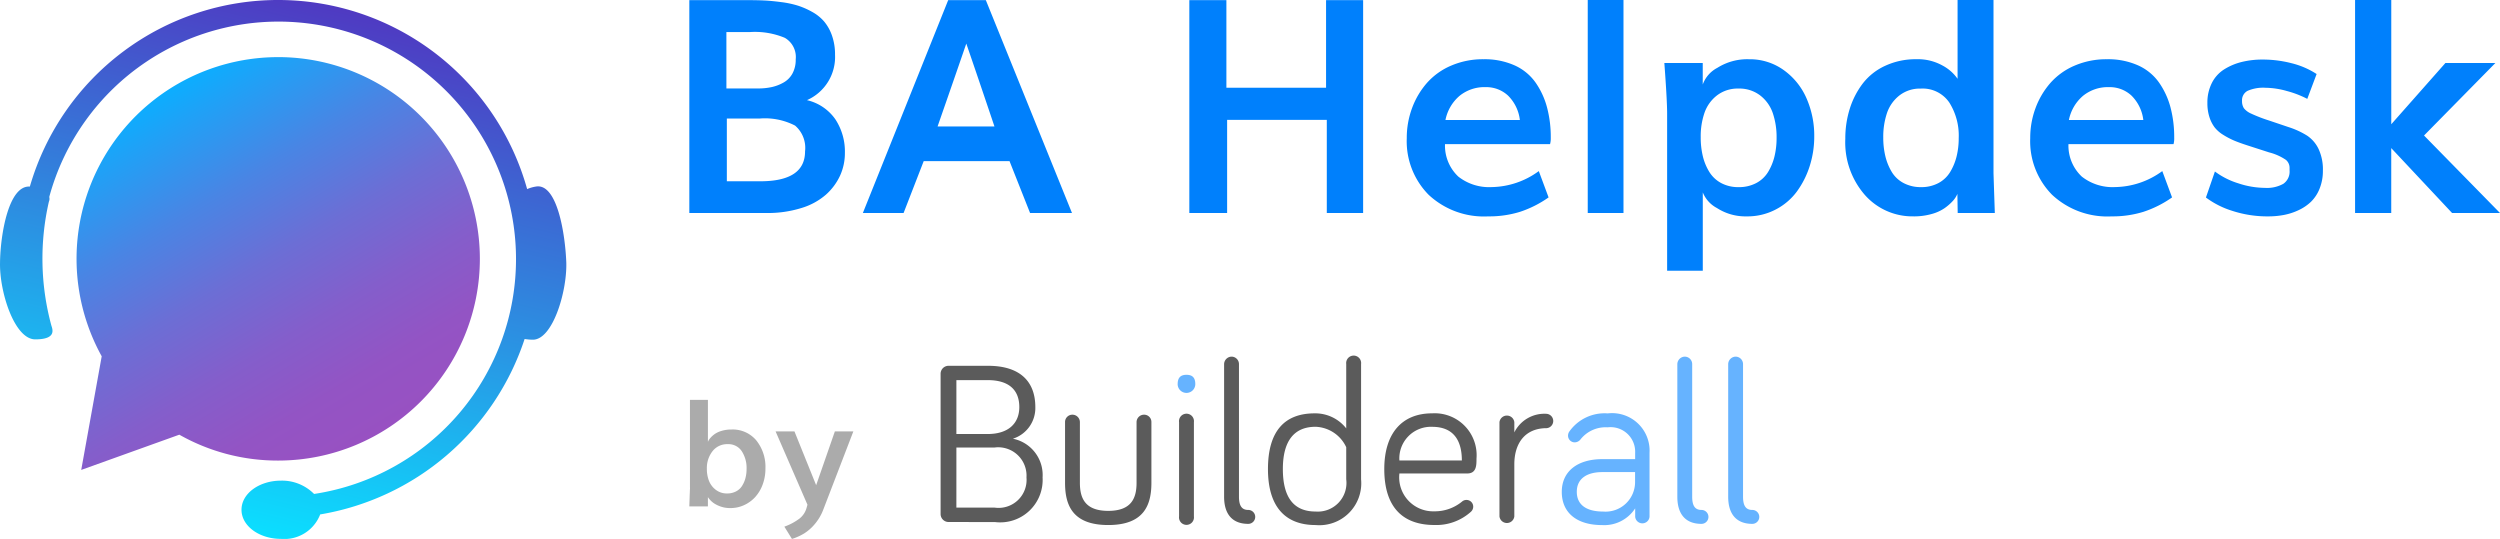 <svg xmlns="http://www.w3.org/2000/svg" xmlns:xlink="http://www.w3.org/1999/xlink" width="167" height="36" viewBox="0 0 167 36">
  <defs>
    <linearGradient id="linear-gradient" x1="0.375" y1="0.969" x2="0.618" y2="0.019" gradientUnits="objectBoundingBox">
      <stop offset="0" stop-color="#0bdeff"/>
      <stop offset="1" stop-color="#4f3ac2"/>
    </linearGradient>
    <linearGradient id="linear-gradient-2" x1="0.17" y1="0.11" x2="0.67" y2="0.957" gradientUnits="objectBoundingBox">
      <stop offset="0" stop-color="#0baeff"/>
      <stop offset="0.081" stop-color="#1ea2f7"/>
      <stop offset="0.289" stop-color="#4985e4"/>
      <stop offset="0.491" stop-color="#6c6ed5"/>
      <stop offset="0.681" stop-color="#845ecb"/>
      <stop offset="0.856" stop-color="#9354c4"/>
      <stop offset="1" stop-color="#9851c2"/>
    </linearGradient>
  </defs>
  <g id="Logo_5.0_-_By_BA_Helpdesk" data-name="Logo 5.0 - (By) BA Helpdesk" transform="translate(-87.229 -9.587)">
    <g id="Grupo_4363" data-name="Grupo 4363" transform="translate(133.276 9.587)">
      <path id="Caminho_3299" data-name="Caminho 3299" d="M4.332-8.32H6.447a4.242,4.242,0,0,0,.916-.093,2.815,2.815,0,0,0,.795-.308,1.531,1.531,0,0,0,.59-.605,1.921,1.921,0,0,0,.214-.937,1.478,1.478,0,0,0-.731-1.44,5.17,5.17,0,0,0-2.3-.386h-1.6Zm.029,6.2H6.593q2.993,0,2.993-2A1.962,1.962,0,0,0,8.918-5.84a4.379,4.379,0,0,0-2.384-.469H4.361ZM1.855,0V-14.219H5.784q.614,0,1.1.024T8-14.087a6.5,6.5,0,0,1,1.106.234,5.167,5.167,0,0,1,.965.425,2.878,2.878,0,0,1,.8.649,3,3,0,0,1,.517.938,3.755,3.755,0,0,1,.2,1.265A3.15,3.15,0,0,1,9.713-7.539a3.189,3.189,0,0,1,1.9,1.284,3.921,3.921,0,0,1,.634,2.241A3.627,3.627,0,0,1,11.926-2.5a3.889,3.889,0,0,1-.946,1.274,4.417,4.417,0,0,1-1.643.894A7.528,7.528,0,0,1,7.032,0ZM18.438-5.781h3.8q-1.121-3.33-1.882-5.537Q19.725-9.473,18.438-5.781ZM13.447,0l5.7-14.219h2.515L27.417,0h-2.8L23.244-3.467H17.512L16.167,0ZM35.255,0V-14.219h2.476v5.85h6.658v-5.85h2.476V0H44.438V-6.221H37.78V0ZM52.364-6.211h4.972a2.747,2.747,0,0,0-.79-1.631,2.133,2.133,0,0,0-1.5-.566,2.631,2.631,0,0,0-1.745.586A2.85,2.85,0,0,0,52.364-6.211ZM55.22.225a5.407,5.407,0,0,1-3.982-1.445A5.088,5.088,0,0,1,49.78-5a5.716,5.716,0,0,1,.351-2,5.369,5.369,0,0,1,.989-1.68,4.514,4.514,0,0,1,1.618-1.162,5.343,5.343,0,0,1,2.169-.43,4.9,4.9,0,0,1,2.076.41,3.429,3.429,0,0,1,1.4,1.147,5.249,5.249,0,0,1,.765,1.655A7.763,7.763,0,0,1,59.4-5.029a1.44,1.44,0,0,1-.049.43H52.334a2.837,2.837,0,0,0,.892,2.168,3.326,3.326,0,0,0,2.218.7A5.462,5.462,0,0,0,58.6-2.8l.653,1.758a7.241,7.241,0,0,1-1.906.962A6.957,6.957,0,0,1,55.22.225ZM61.869,0V-14.229h2.388V0Zm10.08-1.729A2.454,2.454,0,0,0,73.124-2a2.03,2.03,0,0,0,.79-.737,3.652,3.652,0,0,0,.429-1.04,5.178,5.178,0,0,0,.141-1.245,4.973,4.973,0,0,0-.253-1.65,2.521,2.521,0,0,0-.843-1.182,2.286,2.286,0,0,0-1.448-.459,2.266,2.266,0,0,0-1.433.454,2.512,2.512,0,0,0-.838,1.162,4.811,4.811,0,0,0-.253,1.626A5.344,5.344,0,0,0,69.556-3.8a3.622,3.622,0,0,0,.434,1.055A2.091,2.091,0,0,0,70.784-2,2.4,2.4,0,0,0,71.949-1.729ZM67.172,3.857V-6.65q0-.869-.185-3.369h2.564v1.436A2.041,2.041,0,0,1,70.53-9.7a3.739,3.739,0,0,1,2.111-.571,3.873,3.873,0,0,1,2.325.728,4.541,4.541,0,0,1,1.521,1.89A6.205,6.205,0,0,1,77-5.127a6.5,6.5,0,0,1-.3,1.978,5.858,5.858,0,0,1-.858,1.709A4.089,4.089,0,0,1,74.415-.229,4.057,4.057,0,0,1,72.5.225,3.518,3.518,0,0,1,70.5-.332a2.053,2.053,0,0,1-.946-1.045V3.857ZM84.135-1.729A2.4,2.4,0,0,0,85.295-2a2.027,2.027,0,0,0,.785-.742,3.731,3.731,0,0,0,.429-1.04A5.031,5.031,0,0,0,86.65-5a4.134,4.134,0,0,0-.634-2.388,2.153,2.153,0,0,0-1.9-.923,2.23,2.23,0,0,0-1.428.459,2.521,2.521,0,0,0-.829,1.172,4.974,4.974,0,0,0-.249,1.641,5.239,5.239,0,0,0,.141,1.25,3.713,3.713,0,0,0,.429,1.05A2.019,2.019,0,0,0,82.97-2,2.433,2.433,0,0,0,84.135-1.729Zm-.5,1.953A4.239,4.239,0,0,1,80.386-1.2a5.336,5.336,0,0,1-1.311-3.76,6.58,6.58,0,0,1,.3-2.012,5.48,5.48,0,0,1,.873-1.689,3.98,3.98,0,0,1,1.5-1.177,4.829,4.829,0,0,1,2.076-.435,3.376,3.376,0,0,1,1.75.425,2.846,2.846,0,0,1,1,.884v-5.264h2.4V-2.676q0,.059.088,2.676H86.582l-.02-1.279a1.59,1.59,0,0,1-.292.459,3.334,3.334,0,0,1-.546.483,2.812,2.812,0,0,1-.887.405A4.347,4.347,0,0,1,83.638.225ZM94.01-6.211h4.972a2.747,2.747,0,0,0-.79-1.631,2.133,2.133,0,0,0-1.5-.566,2.631,2.631,0,0,0-1.745.586A2.85,2.85,0,0,0,94.01-6.211ZM96.867.225a5.407,5.407,0,0,1-3.982-1.445A5.088,5.088,0,0,1,91.427-5a5.716,5.716,0,0,1,.351-2,5.369,5.369,0,0,1,.99-1.68,4.513,4.513,0,0,1,1.618-1.162,5.343,5.343,0,0,1,2.169-.43,4.9,4.9,0,0,1,2.076.41,3.429,3.429,0,0,1,1.4,1.147,5.249,5.249,0,0,1,.765,1.655,7.763,7.763,0,0,1,.249,2.031A1.439,1.439,0,0,1,101-4.6H93.981a2.837,2.837,0,0,0,.892,2.168,3.326,3.326,0,0,0,2.218.7A5.462,5.462,0,0,0,100.249-2.8l.653,1.758A7.241,7.241,0,0,1,99-.083,6.957,6.957,0,0,1,96.867.225Zm10.47,0a7.533,7.533,0,0,1-2.418-.371,5.8,5.8,0,0,1-1.755-.889l.6-1.738a5.088,5.088,0,0,0,1.55.786,5.767,5.767,0,0,0,1.8.308,2.234,2.234,0,0,0,1.223-.273.986.986,0,0,0,.414-.889v-.176a.691.691,0,0,0-.244-.532,3.549,3.549,0,0,0-1.121-.5l-1.423-.459q-.546-.176-.907-.327a5.177,5.177,0,0,1-.736-.386,2.136,2.136,0,0,1-.585-.513,2.317,2.317,0,0,1-.341-.684,3.019,3.019,0,0,1-.132-.933,2.878,2.878,0,0,1,.3-1.338,2.294,2.294,0,0,1,.824-.908,4,4,0,0,1,1.17-.493,5.815,5.815,0,0,1,1.414-.161,7.691,7.691,0,0,1,1.911.244,5.447,5.447,0,0,1,1.677.723l-.624,1.66a6.613,6.613,0,0,0-1.37-.527,5.424,5.424,0,0,0-1.418-.215,2.608,2.608,0,0,0-1.2.205.71.71,0,0,0-.37.674A.875.875,0,0,0,105.7-7a1.267,1.267,0,0,0,.487.361,9.919,9.919,0,0,0,1.189.459l1.3.439a5.479,5.479,0,0,1,1.253.576,2.228,2.228,0,0,1,.76.889,3.224,3.224,0,0,1,.288,1.445,3.151,3.151,0,0,1-.219,1.2,2.518,2.518,0,0,1-.575.879,3.066,3.066,0,0,1-.838.566,4.1,4.1,0,0,1-.98.317A5.569,5.569,0,0,1,107.337.225ZM113.127,0V-14.229h2.418v8.3l3.617-4.092H122.5l-4.767,4.844L122.808,0h-3.2l-4.065-4.336V0Z" transform="translate(-1.855 14.229)" fill="#0080fc"/>
      <g id="Camada_1" data-name="Camada 1" transform="translate(16.785 23.827)">
        <path id="Caminho_3200" data-name="Caminho 3200" d="M.527,555.708A.533.533,0,0,1,0,555.181V545.8a.533.533,0,0,1,.527-.527H3.164c2.187,0,3.164,1.087,3.164,2.761a2.149,2.149,0,0,1-1.5,2.11,2.475,2.475,0,0,1,1.985,2.59,2.837,2.837,0,0,1-3.179,2.978Zm.527-5.878H3.148c1.381,0,2.11-.713,2.11-1.8,0-1.117-.667-1.8-2.11-1.8H1.055Zm0,4.917H3.612a1.871,1.871,0,0,0,2.125-2.016,1.894,1.894,0,0,0-2.125-2H1.055Z" transform="translate(0 -544.665)" fill="#5b5b5b"/>
        <path id="Caminho_3201" data-name="Caminho 3201" d="M131.041,596.965v4.048c0,1.008.326,1.877,1.893,1.877s1.892-.869,1.892-1.877v-4.048a.5.5,0,0,1,.511-.5.486.486,0,0,1,.481.5v4.048c0,1.474-.481,2.823-2.884,2.823s-2.885-1.349-2.885-2.823v-4.048a.489.489,0,0,1,.5-.5A.5.5,0,0,1,131.041,596.965Z" transform="translate(-121.736 -592.591)" fill="#5b5b5b"/>
        <path id="Caminho_3202" data-name="Caminho 3202" d="M247.72,555.36c0-.448.217-.62.589-.62s.589.17.589.62a.589.589,0,0,1-1.179,0Z" transform="translate(-231.884 -553.53)" fill="#66b3ff"/>
        <path id="Caminho_3203" data-name="Caminho 3203" d="M297.233,536.306v8.857c0,.62.2.884.621.884a.465.465,0,1,1,0,.93c-1.039,0-1.614-.62-1.614-1.814v-8.857a.511.511,0,0,1,.5-.5A.5.5,0,0,1,297.233,536.306Z" transform="translate(-277.302 -535.81)" fill="#5b5b5b"/>
        <path id="Caminho_3204" data-name="Caminho 3204" d="M347.327,540.6v-4.3a.5.5,0,1,1,.992,0V544a2.8,2.8,0,0,1-3.04,3.056c-2,0-3.18-1.195-3.18-3.738s1.117-3.723,3.118-3.723A2.627,2.627,0,0,1,347.327,540.6Zm0,1.257a2.35,2.35,0,0,0-2.046-1.365c-1.411,0-2.187.915-2.187,2.823,0,1.939.76,2.838,2.187,2.838A1.914,1.914,0,0,0,347.327,544Z" transform="translate(-320.231 -535.81)" fill="#5b5b5b"/>
        <path id="Caminho_3205" data-name="Caminho 3205" d="M466.808,595a2.8,2.8,0,0,1,2.963,3.025c0,.447,0,.992-.621.992h-4.529a2.27,2.27,0,0,0,2.342,2.528,2.861,2.861,0,0,0,1.862-.667.432.432,0,0,1,.279-.093.448.448,0,0,1,.448.448.464.464,0,0,1-.171.357,3.454,3.454,0,0,1-2.42.869c-2.063,0-3.35-1.132-3.35-3.738C463.613,596.335,464.791,595,466.808,595Zm0,.9a2.11,2.11,0,0,0-2.187,2.25h4.172c0-1.116-.387-2.249-1.986-2.249Z" transform="translate(-433.973 -591.216)" fill="#5b5b5b"/>
        <path id="Caminho_3206" data-name="Caminho 3206" d="M584.983,596.741a2.242,2.242,0,0,1,2.156-1.241.481.481,0,0,1,0,.959c-1.427,0-2.156.993-2.156,2.42v3.474a.5.5,0,0,1-.993,0v-6.295a.5.5,0,0,1,.993,0Z" transform="translate(-546.658 -591.684)" fill="#5b5b5b"/>
        <path id="Caminho_3207" data-name="Caminho 3207" d="M650.329,596.769a.505.505,0,0,1-.4.217.447.447,0,0,1-.448-.447.48.48,0,0,1,.077-.263,2.885,2.885,0,0,1,2.575-1.225,2.505,2.505,0,0,1,2.792,2.637v4.264a.481.481,0,0,1-.959,0v-.558a2.461,2.461,0,0,1-2.218,1.117c-1.644,0-2.685-.791-2.685-2.218,0-1.365,1.039-2.187,2.714-2.187h2.187v-.419a1.641,1.641,0,0,0-1.83-1.706A2.145,2.145,0,0,0,650.329,596.769Zm3.63,2.854v-.651h-2.187c-1.008,0-1.706.419-1.706,1.318,0,.807.558,1.318,1.768,1.318A1.972,1.972,0,0,0,653.959,599.623Z" transform="translate(-607.568 -591.263)" fill="#66b3ff"/>
        <path id="Caminho_3208" data-name="Caminho 3208" d="M770.833,536.306v8.857c0,.62.2.884.621.884a.465.465,0,1,1,0,.93c-1.039,0-1.613-.62-1.613-1.814v-8.857a.511.511,0,0,1,.5-.5A.5.5,0,0,1,770.833,536.306Z" transform="translate(-720.627 -535.81)" fill="#66b3ff"/>
        <path id="Caminho_3209" data-name="Caminho 3209" d="M823.992,536.306v8.857c0,.62.2.884.62.884a.465.465,0,1,1,0,.93c-1.036,0-1.612-.62-1.612-1.814v-8.857a.511.511,0,0,1,.5-.5A.5.5,0,0,1,823.992,536.306Z" transform="translate(-770.389 -535.81)" fill="#66b3ff"/>
        <path id="Caminho_3210" data-name="Caminho 3210" d="M250.172,603.263a.5.5,0,1,1-.992,0v-6.3a.5.5,0,1,1,.992,0Z" transform="translate(-233.251 -592.592)" fill="#5b5b5b"/>
      </g>
      <path id="Caminho_3301" data-name="Caminho 3301" d="M3.213-.864A1.26,1.26,0,0,0,3.806-1a1.044,1.044,0,0,0,.405-.369,1.848,1.848,0,0,0,.225-.518,2.357,2.357,0,0,0,.076-.61,2.057,2.057,0,0,0-.322-1.191,1.066,1.066,0,0,0-.937-.469,1.231,1.231,0,0,0-1.016.471A1.816,1.816,0,0,0,1.86-2.515,2.178,2.178,0,0,0,2-1.707a1.392,1.392,0,0,0,.457.6A1.2,1.2,0,0,0,3.213-.864Zm.225.977A1.934,1.934,0,0,1,2.522-.1,1.468,1.468,0,0,1,1.929-.62V0H.688Q.7-.332.708-.591T.723-.959q0-.11.007-.19t0-.11V-7.114h1.2v2.808a.68.68,0,0,1,.122-.215,1.681,1.681,0,0,1,.276-.271,1.517,1.517,0,0,1,.488-.244,2.207,2.207,0,0,1,.681-.1,2.058,2.058,0,0,1,1.665.728,2.826,2.826,0,0,1,.61,1.88,3.017,3.017,0,0,1-.188,1.074,2.53,2.53,0,0,1-.505.84,2.294,2.294,0,0,1-.745.535A2.165,2.165,0,0,1,3.438.112ZM7.544,2.173l-.508-.82A3.768,3.768,0,0,0,8.054.808,1.371,1.371,0,0,0,8.511.132l.068-.244L6.45-5.01H7.71L9.16-1.416,10.41-5.01h1.235L9.614.273a3.292,3.292,0,0,1-.552.916,3,3,0,0,1-.713.623A3.684,3.684,0,0,1,7.544,2.173Z" transform="translate(-0.688 33.827)" fill="#434343" opacity="0.447"/>
    </g>
    <g id="Grupo_4489" data-name="Grupo 4489" transform="translate(87.229 9.587)">
      <path id="Caminho_3297" data-name="Caminho 3297" d="M205.682,184.364a2.387,2.387,0,0,0-.576.168,17.267,17.267,0,0,0-33.219-.168c-1.416-.1-1.968,3.194-1.992,5.067-.048,1.945.96,5.139,2.352,5.139s1.176-.624,1.08-.913a17.045,17.045,0,0,1-.168-8.286.471.471,0,0,0,.024-.312,15.866,15.866,0,1,1,17.69,19.837,3.01,3.01,0,0,0-2.208-.889c-1.464,0-2.64.865-2.64,1.945s1.176,1.945,2.64,1.945a2.565,2.565,0,0,0,2.616-1.633,17.408,17.408,0,0,0,13.657-11.72,3.369,3.369,0,0,0,.552.048c1.32,0,2.28-3.194,2.232-5.139C207.65,187.486,207.1,184.1,205.682,184.364Z" transform="translate(-169.893 -171.9)" fill="url(#linear-gradient)"/>
      <path id="Caminho_3298" data-name="Caminho 3298" d="M204.665,187.8a13.47,13.47,0,0,0-11.785,19.985l-1.368,7.59,6.553-2.354a13.321,13.321,0,0,0,6.6,1.729,13.475,13.475,0,0,0,0-26.951Z" transform="translate(-186.086 -183.984)" fill="url(#linear-gradient-2)"/>
    </g>
  </g>
</svg>
